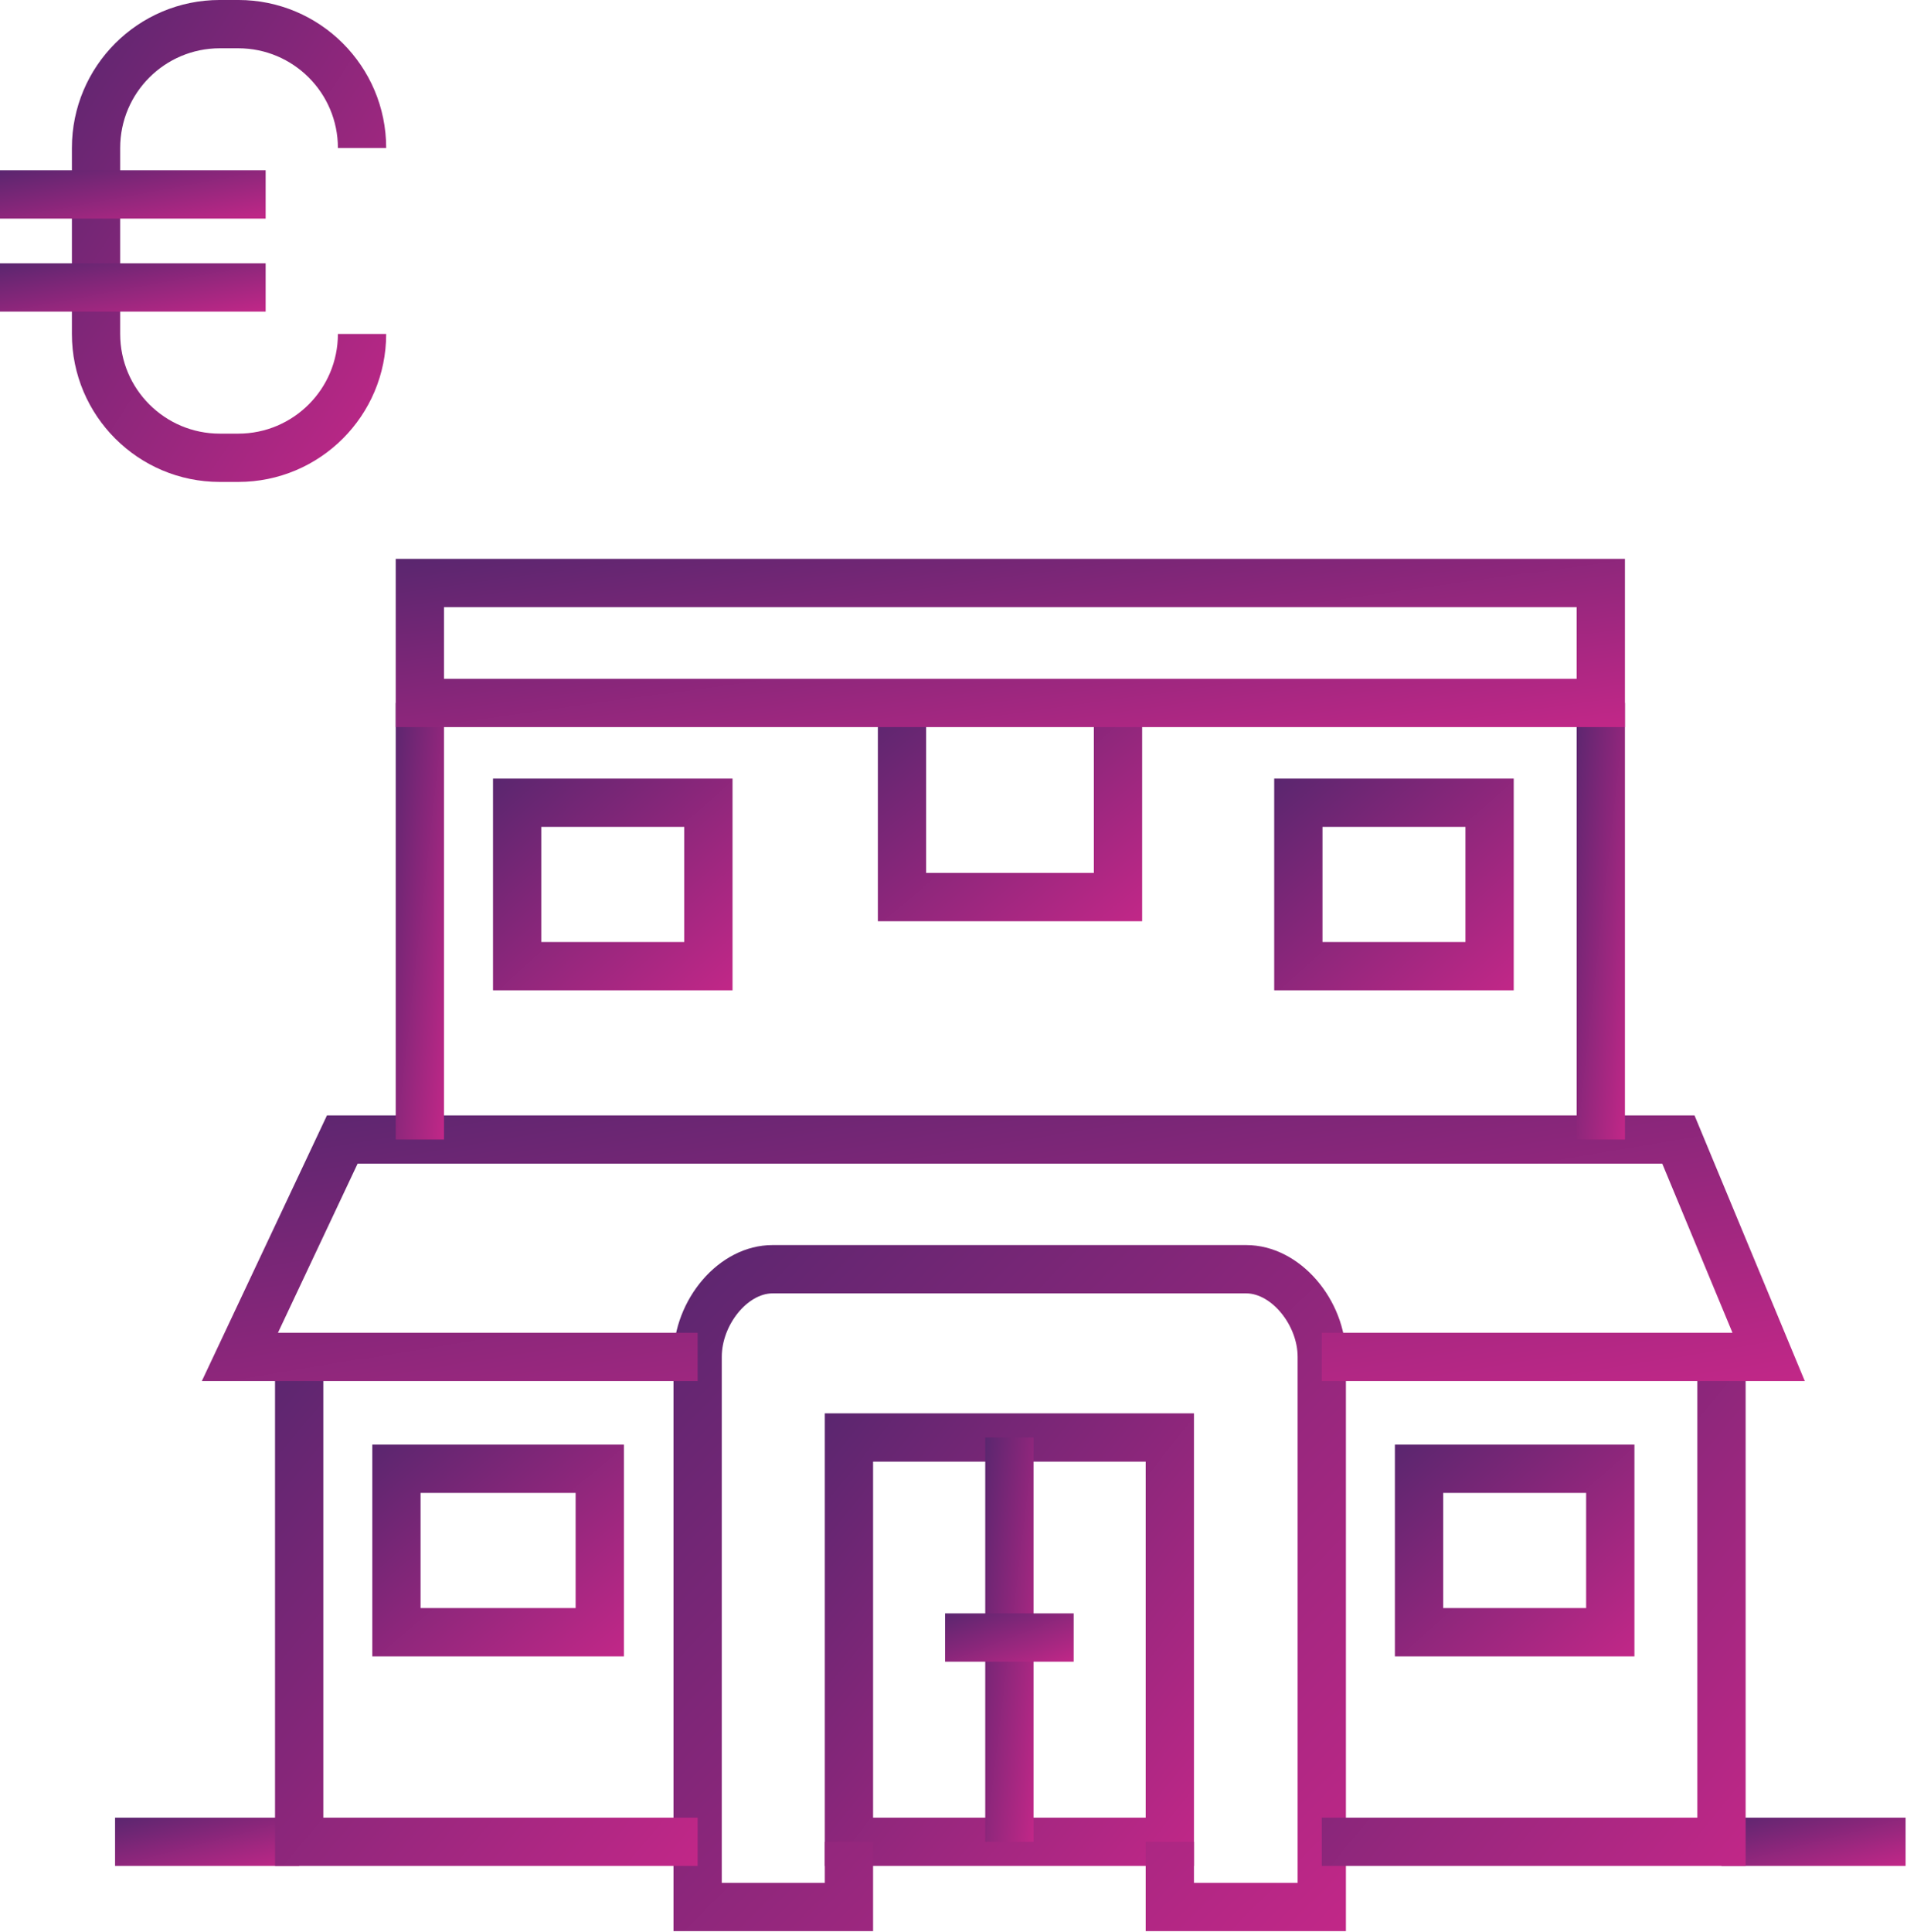 <?xml version="1.0" encoding="UTF-8"?>
<svg width="158px" height="160px" viewBox="0 0 158 160" version="1.1" xmlns="http://www.w3.org/2000/svg" xmlns:xlink="http://www.w3.org/1999/xlink">
    <!-- Generator: Sketch 51.3 (57544) - http://www.bohemiancoding.com/sketch -->
    <title>Group</title>
    <desc>Created with Sketch.</desc>
    <defs>
        <linearGradient x1="0%" y1="0%" x2="102%" y2="101%" id="linearGradient-1">
            <stop stop-color="#5A266F" offset="0%"></stop>
            <stop stop-color="#C32788" offset="100%"></stop>
        </linearGradient>
    </defs>
    <g id="Landing" stroke="none" stroke-width="1" fill="none" fill-rule="evenodd">
        <g id="Desktop-1440-benefit-Copy-3" transform="translate(-361, -631)" fill="url(#linearGradient-1)" fill-rule="nonzero">
            <g id="Group" transform="translate(361, 632)">
                <path d="M68.337,153.551 L68.337,116.064 L98.923,116.064 L98.923,153.551 L68.337,153.551 Z M94.923,149.551 L94.923,120.064 L72.337,120.064 L72.337,149.551 L94.923,149.551 Z" id="Stroke-1"></path>
                <polygon id="Stroke-3" points="157.884 149.551 157.884 153.551 142.63 153.551 142.63 149.551"></polygon>
                <polygon id="Stroke-4" points="24.787 149.551 24.787 153.551 9.533 153.551 9.533 149.551"></polygon>
                <path d="M31.996,11.256 L27.996,11.256 C27.996,6.696 24.3,2.999 19.74,2.999 L18.213,2.999 C13.654,2.999 9.957,6.696 9.957,11.256 L9.957,26.661 C9.957,31.22 13.654,34.917 18.213,34.917 L19.74,34.917 C24.3,34.917 27.996,31.22 27.996,26.661 L31.996,26.661 C31.996,33.43 26.509,38.917 19.74,38.917 L18.213,38.917 C11.445,38.917 5.957,33.43 5.957,26.661 L5.957,11.256 C5.957,4.487 11.445,-1.001 18.213,-1.001 L19.74,-1.001 C26.509,-1.001 31.996,4.487 31.996,11.256 Z" id="Stroke-5"></path>
                <polygon id="Stroke-6" points="22.009 13.107 22.009 17.107 0 17.107 0 13.107"></polygon>
                <polygon id="Stroke-7" points="22.009 20.81 22.009 24.81 0 24.81 0 20.81"></polygon>
                <path d="M68.337,151.551 L72.337,151.551 L72.337,158.951 L55.801,158.951 L55.801,111.389 C55.801,106.705 59.508,102.126 64.011,102.126 L103.249,102.126 C107.754,102.126 111.512,106.713 111.512,111.389 L111.512,158.951 L94.923,158.951 L94.923,151.551 L98.923,151.551 L98.923,154.951 L107.512,154.951 L107.512,111.389 C107.512,108.766 105.349,106.126 103.249,106.126 L64.011,106.126 C61.926,106.126 59.801,108.75 59.801,111.389 L59.801,154.951 L68.337,154.951 L68.337,151.551 Z" id="Stroke-8"></path>
                <polygon id="Stroke-9" points="81.63 118.064 85.63 118.064 85.63 151.551 81.63 151.551"></polygon>
                <polygon id="Stroke-10" points="78.301 136.633 78.301 132.633 88.959 132.633 88.959 136.633"></polygon>
                <path d="M115.571,136.192 L115.571,118.653 L135.416,118.653 L135.416,136.192 L115.571,136.192 Z M131.416,132.192 L131.416,122.653 L119.571,122.653 L119.571,132.192 L131.416,132.192 Z" id="Stroke-11"></path>
                <polygon id="Stroke-12" points="140.63 111.389 144.63 111.389 144.63 153.551 109.512 153.551 109.512 149.551 140.63 149.551"></polygon>
                <path d="M30.847,136.192 L30.847,118.653 L51.692,118.653 L51.692,136.192 L30.847,136.192 Z M34.847,132.192 L47.692,132.192 L47.692,122.653 L34.847,122.653 L34.847,132.192 Z" id="Stroke-13"></path>
                <polygon id="Stroke-14" points="57.801 149.551 57.801 153.551 22.787 153.551 22.787 111.389 26.787 111.389 26.787 149.551"></polygon>
                <polygon id="Stroke-15" points="57.801 109.389 57.801 113.389 16.723 113.389 27.09 91.385 140.394 91.385 149.532 113.389 109.512 113.389 109.512 109.389 143.54 109.389 137.724 95.385 29.628 95.385 23.029 109.389"></polygon>
                <path d="M105.571,81.025 L105.571,63.487 L125.416,63.487 L125.416,81.025 L105.571,81.025 Z M121.416,77.025 L121.416,67.487 L109.571,67.487 L109.571,77.025 L121.416,77.025 Z" id="Stroke-16"></path>
                <path d="M40.847,81.025 L40.847,63.487 L60.692,63.487 L60.692,81.025 L40.847,81.025 Z M56.692,77.025 L56.692,67.487 L44.847,67.487 L44.847,77.025 L56.692,77.025 Z" id="Stroke-17"></path>
                <polygon id="Stroke-18" points="130.63 57.223 134.63 57.223 134.63 93.385 130.63 93.385"></polygon>
                <polygon id="Stroke-19" points="36.787 93.385 32.787 93.385 32.787 57.223 36.787 57.223"></polygon>
                <polygon id="Stroke-20" points="90.63 57.223 94.63 57.223 94.63 75.304 72.733 75.304 72.733 57.223 76.733 57.223 76.733 71.304 90.63 71.304"></polygon>
                <path d="M32.787,59.223 L32.787,45.288 L134.63,45.288 L134.63,59.223 L32.787,59.223 Z M130.63,55.223 L130.63,49.288 L36.787,49.288 L36.787,55.223 L130.63,55.223 Z" id="Stroke-21"></path>
            </g>
        </g>
    </g>
</svg>